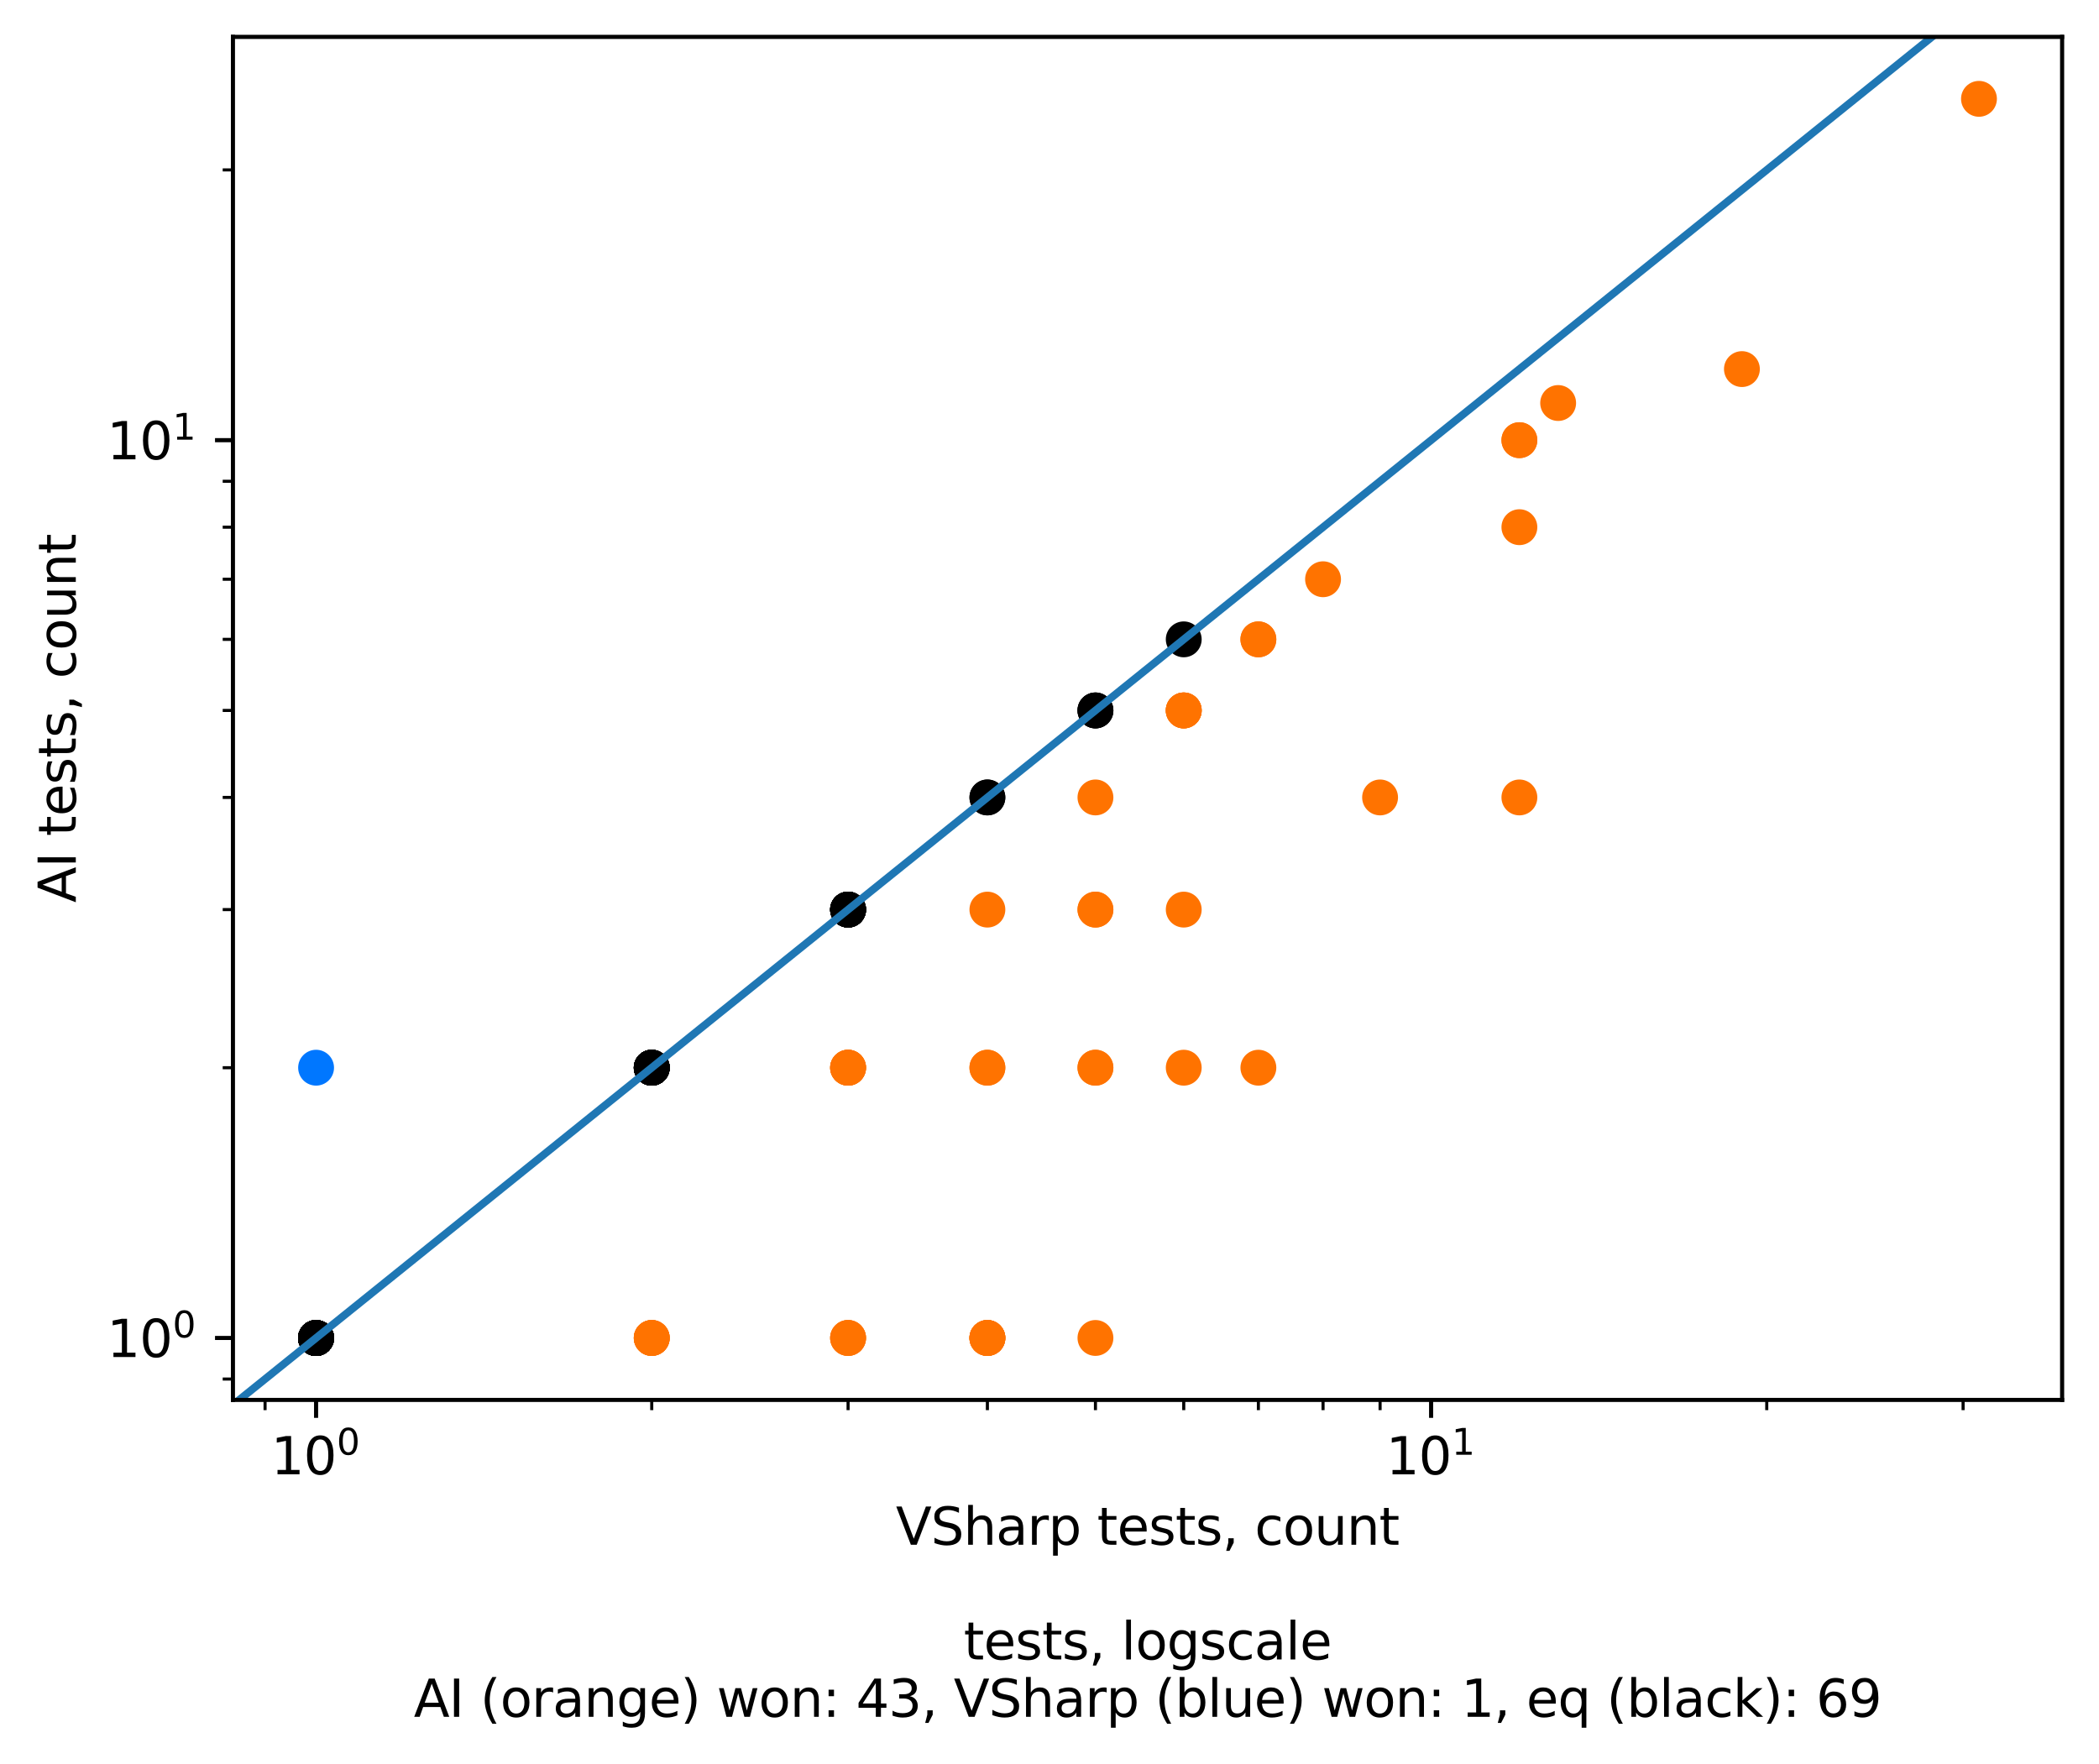 <?xml version="1.0" encoding="utf-8" standalone="no"?>
<!DOCTYPE svg PUBLIC "-//W3C//DTD SVG 1.1//EN"
  "http://www.w3.org/Graphics/SVG/1.1/DTD/svg11.dtd">
<svg xmlns:xlink="http://www.w3.org/1999/xlink" width="409.798pt" height="344.462pt" viewBox="0 0 409.798 344.462" xmlns="http://www.w3.org/2000/svg" version="1.1">
 <defs>
  <style type="text/css">*{stroke-linejoin: round; stroke-linecap: butt}</style>
 </defs>
 <g id="figure_1">
  <g id="patch_1">
   <path d="M 0 344.462 
L 409.798 344.462 
L 409.798 0 
L 0 0 
z
" style="fill: #ffffff"/>
  </g>
  <g id="axes_1">
   <g id="patch_2">
    <path d="M 45.478 273.312 
L 402.598 273.312 
L 402.598 7.2 
L 45.478 7.2 
z
" style="fill: #ffffff"/>
   </g>
   <g id="PathCollection_1">
    <defs>
     <path id="mab16827d0e" d="M 0 3 
C 0.796 3 1.559 2.684 2.121 2.121 
C 2.684 1.559 3 0.796 3 0 
C 3 -0.796 2.684 -1.559 2.121 -2.121 
C 1.559 -2.684 0.796 -3 0 -3 
C -0.796 -3 -1.559 -2.684 -2.121 -2.121 
C -2.684 -1.559 -3 -0.796 -3 0 
C -3 0.796 -2.684 1.559 -2.121 2.121 
C -1.559 2.684 -0.796 3 0 3 
z
" style="stroke: #ff7300"/>
    </defs>
    <g clip-path="url(#p103628d305)">
     <use xlink:href="#mab16827d0e" x="245.68" y="124.824" style="fill: #ff7300; stroke: #ff7300"/>
     <use xlink:href="#mab16827d0e" x="386.365" y="19.296" style="fill: #ff7300; stroke: #ff7300"/>
     <use xlink:href="#mab16827d0e" x="296.638" y="102.925" style="fill: #ff7300; stroke: #ff7300"/>
     <use xlink:href="#mab16827d0e" x="296.638" y="85.938" style="fill: #ff7300; stroke: #ff7300"/>
     <use xlink:href="#mab16827d0e" x="213.87" y="177.587" style="fill: #ff7300; stroke: #ff7300"/>
     <use xlink:href="#mab16827d0e" x="127.242" y="261.216" style="fill: #ff7300; stroke: #ff7300"/>
     <use xlink:href="#mab16827d0e" x="192.773" y="208.452" style="fill: #ff7300; stroke: #ff7300"/>
     <use xlink:href="#mab16827d0e" x="231.107" y="208.452" style="fill: #ff7300; stroke: #ff7300"/>
     <use xlink:href="#mab16827d0e" x="165.575" y="261.216" style="fill: #ff7300; stroke: #ff7300"/>
     <use xlink:href="#mab16827d0e" x="192.773" y="261.216" style="fill: #ff7300; stroke: #ff7300"/>
     <use xlink:href="#mab16827d0e" x="213.87" y="155.688" style="fill: #ff7300; stroke: #ff7300"/>
     <use xlink:href="#mab16827d0e" x="213.87" y="177.587" style="fill: #ff7300; stroke: #ff7300"/>
     <use xlink:href="#mab16827d0e" x="192.773" y="261.216" style="fill: #ff7300; stroke: #ff7300"/>
     <use xlink:href="#mab16827d0e" x="245.68" y="208.452" style="fill: #ff7300; stroke: #ff7300"/>
     <use xlink:href="#mab16827d0e" x="165.575" y="261.216" style="fill: #ff7300; stroke: #ff7300"/>
     <use xlink:href="#mab16827d0e" x="127.242" y="261.216" style="fill: #ff7300; stroke: #ff7300"/>
     <use xlink:href="#mab16827d0e" x="231.107" y="138.702" style="fill: #ff7300; stroke: #ff7300"/>
     <use xlink:href="#mab16827d0e" x="127.242" y="261.216" style="fill: #ff7300; stroke: #ff7300"/>
     <use xlink:href="#mab16827d0e" x="165.575" y="208.452" style="fill: #ff7300; stroke: #ff7300"/>
     <use xlink:href="#mab16827d0e" x="245.68" y="124.824" style="fill: #ff7300; stroke: #ff7300"/>
     <use xlink:href="#mab16827d0e" x="165.575" y="208.452" style="fill: #ff7300; stroke: #ff7300"/>
     <use xlink:href="#mab16827d0e" x="213.87" y="261.216" style="fill: #ff7300; stroke: #ff7300"/>
     <use xlink:href="#mab16827d0e" x="192.773" y="261.216" style="fill: #ff7300; stroke: #ff7300"/>
     <use xlink:href="#mab16827d0e" x="231.107" y="177.587" style="fill: #ff7300; stroke: #ff7300"/>
     <use xlink:href="#mab16827d0e" x="213.87" y="208.452" style="fill: #ff7300; stroke: #ff7300"/>
     <use xlink:href="#mab16827d0e" x="192.773" y="261.216" style="fill: #ff7300; stroke: #ff7300"/>
     <use xlink:href="#mab16827d0e" x="165.575" y="208.452" style="fill: #ff7300; stroke: #ff7300"/>
     <use xlink:href="#mab16827d0e" x="192.773" y="261.216" style="fill: #ff7300; stroke: #ff7300"/>
     <use xlink:href="#mab16827d0e" x="165.575" y="261.216" style="fill: #ff7300; stroke: #ff7300"/>
     <use xlink:href="#mab16827d0e" x="192.773" y="177.587" style="fill: #ff7300; stroke: #ff7300"/>
     <use xlink:href="#mab16827d0e" x="192.773" y="208.452" style="fill: #ff7300; stroke: #ff7300"/>
     <use xlink:href="#mab16827d0e" x="296.638" y="155.688" style="fill: #ff7300; stroke: #ff7300"/>
     <use xlink:href="#mab16827d0e" x="231.107" y="138.702" style="fill: #ff7300; stroke: #ff7300"/>
     <use xlink:href="#mab16827d0e" x="269.44" y="155.688" style="fill: #ff7300; stroke: #ff7300"/>
     <use xlink:href="#mab16827d0e" x="165.575" y="208.452" style="fill: #ff7300; stroke: #ff7300"/>
     <use xlink:href="#mab16827d0e" x="258.305" y="113.089" style="fill: #ff7300; stroke: #ff7300"/>
     <use xlink:href="#mab16827d0e" x="231.107" y="138.702" style="fill: #ff7300; stroke: #ff7300"/>
     <use xlink:href="#mab16827d0e" x="304.205" y="78.683" style="fill: #ff7300; stroke: #ff7300"/>
     <use xlink:href="#mab16827d0e" x="296.638" y="85.938" style="fill: #ff7300; stroke: #ff7300"/>
     <use xlink:href="#mab16827d0e" x="340.083" y="72.06" style="fill: #ff7300; stroke: #ff7300"/>
     <use xlink:href="#mab16827d0e" x="213.87" y="208.452" style="fill: #ff7300; stroke: #ff7300"/>
     <use xlink:href="#mab16827d0e" x="231.107" y="138.702" style="fill: #ff7300; stroke: #ff7300"/>
     <use xlink:href="#mab16827d0e" x="127.242" y="261.216" style="fill: #ff7300; stroke: #ff7300"/>
    </g>
   </g>
   <g id="PathCollection_2">
    <defs>
     <path id="m8c3fb8ab46" d="M 0 3 
C 0.796 3 1.559 2.684 2.121 2.121 
C 2.684 1.559 3 0.796 3 0 
C 3 -0.796 2.684 -1.559 2.121 -2.121 
C 1.559 -2.684 0.796 -3 0 -3 
C -0.796 -3 -1.559 -2.684 -2.121 -2.121 
C -2.684 -1.559 -3 -0.796 -3 0 
C -3 0.796 -2.684 1.559 -2.121 2.121 
C -1.559 2.684 -0.796 3 0 3 
z
" style="stroke: #0077ff"/>
    </defs>
    <g clip-path="url(#p103628d305)">
     <use xlink:href="#m8c3fb8ab46" x="61.711" y="208.452" style="fill: #0077ff; stroke: #0077ff"/>
    </g>
   </g>
   <g id="PathCollection_3">
    <defs>
     <path id="m8a3fdffc4d" d="M 0 3 
C 0.796 3 1.559 2.684 2.121 2.121 
C 2.684 1.559 3 0.796 3 0 
C 3 -0.796 2.684 -1.559 2.121 -2.121 
C 1.559 -2.684 0.796 -3 0 -3 
C -0.796 -3 -1.559 -2.684 -2.121 -2.121 
C -2.684 -1.559 -3 -0.796 -3 0 
C -3 0.796 -2.684 1.559 -2.121 2.121 
C -1.559 2.684 -0.796 3 0 3 
z
" style="stroke: #000000"/>
    </defs>
    <g clip-path="url(#p103628d305)">
     <use xlink:href="#m8a3fdffc4d" x="61.711" y="261.216" style="stroke: #000000"/>
     <use xlink:href="#m8a3fdffc4d" x="61.711" y="261.216" style="stroke: #000000"/>
     <use xlink:href="#m8a3fdffc4d" x="61.711" y="261.216" style="stroke: #000000"/>
     <use xlink:href="#m8a3fdffc4d" x="61.711" y="261.216" style="stroke: #000000"/>
     <use xlink:href="#m8a3fdffc4d" x="61.711" y="261.216" style="stroke: #000000"/>
     <use xlink:href="#m8a3fdffc4d" x="61.711" y="261.216" style="stroke: #000000"/>
     <use xlink:href="#m8a3fdffc4d" x="61.711" y="261.216" style="stroke: #000000"/>
     <use xlink:href="#m8a3fdffc4d" x="61.711" y="261.216" style="stroke: #000000"/>
     <use xlink:href="#m8a3fdffc4d" x="61.711" y="261.216" style="stroke: #000000"/>
     <use xlink:href="#m8a3fdffc4d" x="61.711" y="261.216" style="stroke: #000000"/>
     <use xlink:href="#m8a3fdffc4d" x="61.711" y="261.216" style="stroke: #000000"/>
     <use xlink:href="#m8a3fdffc4d" x="61.711" y="261.216" style="stroke: #000000"/>
     <use xlink:href="#m8a3fdffc4d" x="61.711" y="261.216" style="stroke: #000000"/>
     <use xlink:href="#m8a3fdffc4d" x="61.711" y="261.216" style="stroke: #000000"/>
     <use xlink:href="#m8a3fdffc4d" x="61.711" y="261.216" style="stroke: #000000"/>
     <use xlink:href="#m8a3fdffc4d" x="127.242" y="208.452" style="stroke: #000000"/>
     <use xlink:href="#m8a3fdffc4d" x="165.575" y="177.587" style="stroke: #000000"/>
     <use xlink:href="#m8a3fdffc4d" x="165.575" y="177.587" style="stroke: #000000"/>
     <use xlink:href="#m8a3fdffc4d" x="213.87" y="138.702" style="stroke: #000000"/>
     <use xlink:href="#m8a3fdffc4d" x="61.711" y="261.216" style="stroke: #000000"/>
     <use xlink:href="#m8a3fdffc4d" x="61.711" y="261.216" style="stroke: #000000"/>
     <use xlink:href="#m8a3fdffc4d" x="61.711" y="261.216" style="stroke: #000000"/>
     <use xlink:href="#m8a3fdffc4d" x="61.711" y="261.216" style="stroke: #000000"/>
     <use xlink:href="#m8a3fdffc4d" x="61.711" y="261.216" style="stroke: #000000"/>
     <use xlink:href="#m8a3fdffc4d" x="61.711" y="261.216" style="stroke: #000000"/>
     <use xlink:href="#m8a3fdffc4d" x="127.242" y="208.452" style="stroke: #000000"/>
     <use xlink:href="#m8a3fdffc4d" x="127.242" y="208.452" style="stroke: #000000"/>
     <use xlink:href="#m8a3fdffc4d" x="127.242" y="208.452" style="stroke: #000000"/>
     <use xlink:href="#m8a3fdffc4d" x="61.711" y="261.216" style="stroke: #000000"/>
     <use xlink:href="#m8a3fdffc4d" x="61.711" y="261.216" style="stroke: #000000"/>
     <use xlink:href="#m8a3fdffc4d" x="165.575" y="177.587" style="stroke: #000000"/>
     <use xlink:href="#m8a3fdffc4d" x="192.773" y="155.688" style="stroke: #000000"/>
     <use xlink:href="#m8a3fdffc4d" x="213.87" y="138.702" style="stroke: #000000"/>
     <use xlink:href="#m8a3fdffc4d" x="61.711" y="261.216" style="stroke: #000000"/>
     <use xlink:href="#m8a3fdffc4d" x="127.242" y="208.452" style="stroke: #000000"/>
     <use xlink:href="#m8a3fdffc4d" x="231.107" y="124.824" style="stroke: #000000"/>
     <use xlink:href="#m8a3fdffc4d" x="165.575" y="177.587" style="stroke: #000000"/>
     <use xlink:href="#m8a3fdffc4d" x="127.242" y="208.452" style="stroke: #000000"/>
     <use xlink:href="#m8a3fdffc4d" x="61.711" y="261.216" style="stroke: #000000"/>
     <use xlink:href="#m8a3fdffc4d" x="165.575" y="177.587" style="stroke: #000000"/>
     <use xlink:href="#m8a3fdffc4d" x="61.711" y="261.216" style="stroke: #000000"/>
     <use xlink:href="#m8a3fdffc4d" x="61.711" y="261.216" style="stroke: #000000"/>
     <use xlink:href="#m8a3fdffc4d" x="213.87" y="138.702" style="stroke: #000000"/>
     <use xlink:href="#m8a3fdffc4d" x="165.575" y="177.587" style="stroke: #000000"/>
     <use xlink:href="#m8a3fdffc4d" x="61.711" y="261.216" style="stroke: #000000"/>
     <use xlink:href="#m8a3fdffc4d" x="61.711" y="261.216" style="stroke: #000000"/>
     <use xlink:href="#m8a3fdffc4d" x="61.711" y="261.216" style="stroke: #000000"/>
     <use xlink:href="#m8a3fdffc4d" x="61.711" y="261.216" style="stroke: #000000"/>
     <use xlink:href="#m8a3fdffc4d" x="61.711" y="261.216" style="stroke: #000000"/>
     <use xlink:href="#m8a3fdffc4d" x="61.711" y="261.216" style="stroke: #000000"/>
     <use xlink:href="#m8a3fdffc4d" x="61.711" y="261.216" style="stroke: #000000"/>
     <use xlink:href="#m8a3fdffc4d" x="61.711" y="261.216" style="stroke: #000000"/>
     <use xlink:href="#m8a3fdffc4d" x="127.242" y="208.452" style="stroke: #000000"/>
     <use xlink:href="#m8a3fdffc4d" x="192.773" y="155.688" style="stroke: #000000"/>
     <use xlink:href="#m8a3fdffc4d" x="61.711" y="261.216" style="stroke: #000000"/>
     <use xlink:href="#m8a3fdffc4d" x="61.711" y="261.216" style="stroke: #000000"/>
     <use xlink:href="#m8a3fdffc4d" x="61.711" y="261.216" style="stroke: #000000"/>
     <use xlink:href="#m8a3fdffc4d" x="61.711" y="261.216" style="stroke: #000000"/>
     <use xlink:href="#m8a3fdffc4d" x="127.242" y="208.452" style="stroke: #000000"/>
     <use xlink:href="#m8a3fdffc4d" x="127.242" y="208.452" style="stroke: #000000"/>
     <use xlink:href="#m8a3fdffc4d" x="61.711" y="261.216" style="stroke: #000000"/>
     <use xlink:href="#m8a3fdffc4d" x="61.711" y="261.216" style="stroke: #000000"/>
     <use xlink:href="#m8a3fdffc4d" x="61.711" y="261.216" style="stroke: #000000"/>
     <use xlink:href="#m8a3fdffc4d" x="61.711" y="261.216" style="stroke: #000000"/>
     <use xlink:href="#m8a3fdffc4d" x="61.711" y="261.216" style="stroke: #000000"/>
     <use xlink:href="#m8a3fdffc4d" x="165.575" y="177.587" style="stroke: #000000"/>
     <use xlink:href="#m8a3fdffc4d" x="127.242" y="208.452" style="stroke: #000000"/>
     <use xlink:href="#m8a3fdffc4d" x="61.711" y="261.216" style="stroke: #000000"/>
     <use xlink:href="#m8a3fdffc4d" x="165.575" y="177.587" style="stroke: #000000"/>
    </g>
   </g>
   <g id="matplotlib.axis_1">
    <g id="xtick_1">
     <g id="line2d_1">
      <defs>
       <path id="md129859c1f" d="M 0 0 
L 0 3.5 
" style="stroke: #000000; stroke-width: 0.8"/>
      </defs>
      <g>
       <use xlink:href="#md129859c1f" x="61.711" y="273.312" style="stroke: #000000; stroke-width: 0.8"/>
      </g>
     </g>
     <g id="text_1">
      <!-- $\mathdefault{10^{0}}$ -->
      <g transform="translate(52.911 287.91) scale(0.1 -0.1)">
       <defs>
        <path id="DejaVuSans-31" d="M 794 531 
L 1825 531 
L 1825 4091 
L 703 3866 
L 703 4441 
L 1819 4666 
L 2450 4666 
L 2450 531 
L 3481 531 
L 3481 0 
L 794 0 
L 794 531 
z
" transform="scale(0.016)"/>
        <path id="DejaVuSans-30" d="M 2034 4250 
Q 1547 4250 1301 3770 
Q 1056 3291 1056 2328 
Q 1056 1369 1301 889 
Q 1547 409 2034 409 
Q 2525 409 2770 889 
Q 3016 1369 3016 2328 
Q 3016 3291 2770 3770 
Q 2525 4250 2034 4250 
z
M 2034 4750 
Q 2819 4750 3233 4129 
Q 3647 3509 3647 2328 
Q 3647 1150 3233 529 
Q 2819 -91 2034 -91 
Q 1250 -91 836 529 
Q 422 1150 422 2328 
Q 422 3509 836 4129 
Q 1250 4750 2034 4750 
z
" transform="scale(0.016)"/>
       </defs>
       <use xlink:href="#DejaVuSans-31" transform="translate(0 0.766)"/>
       <use xlink:href="#DejaVuSans-30" transform="translate(63.623 0.766)"/>
       <use xlink:href="#DejaVuSans-30" transform="translate(128.203 39.047) scale(0.7)"/>
      </g>
     </g>
    </g>
    <g id="xtick_2">
     <g id="line2d_2">
      <g>
       <use xlink:href="#md129859c1f" x="279.401" y="273.312" style="stroke: #000000; stroke-width: 0.8"/>
      </g>
     </g>
     <g id="text_2">
      <!-- $\mathdefault{10^{1}}$ -->
      <g transform="translate(270.601 287.91) scale(0.1 -0.1)">
       <use xlink:href="#DejaVuSans-31" transform="translate(0 0.684)"/>
       <use xlink:href="#DejaVuSans-30" transform="translate(63.623 0.684)"/>
       <use xlink:href="#DejaVuSans-31" transform="translate(128.203 38.966) scale(0.7)"/>
      </g>
     </g>
    </g>
    <g id="xtick_3">
     <g id="line2d_3">
      <defs>
       <path id="mafd08ff6df" d="M 0 0 
L 0 2 
" style="stroke: #000000; stroke-width: 0.6"/>
      </defs>
      <g>
       <use xlink:href="#mafd08ff6df" x="51.75" y="273.312" style="stroke: #000000; stroke-width: 0.6"/>
      </g>
     </g>
    </g>
    <g id="xtick_4">
     <g id="line2d_4">
      <g>
       <use xlink:href="#mafd08ff6df" x="127.242" y="273.312" style="stroke: #000000; stroke-width: 0.6"/>
      </g>
     </g>
    </g>
    <g id="xtick_5">
     <g id="line2d_5">
      <g>
       <use xlink:href="#mafd08ff6df" x="165.575" y="273.312" style="stroke: #000000; stroke-width: 0.6"/>
      </g>
     </g>
    </g>
    <g id="xtick_6">
     <g id="line2d_6">
      <g>
       <use xlink:href="#mafd08ff6df" x="192.773" y="273.312" style="stroke: #000000; stroke-width: 0.6"/>
      </g>
     </g>
    </g>
    <g id="xtick_7">
     <g id="line2d_7">
      <g>
       <use xlink:href="#mafd08ff6df" x="213.87" y="273.312" style="stroke: #000000; stroke-width: 0.6"/>
      </g>
     </g>
    </g>
    <g id="xtick_8">
     <g id="line2d_8">
      <g>
       <use xlink:href="#mafd08ff6df" x="231.107" y="273.312" style="stroke: #000000; stroke-width: 0.6"/>
      </g>
     </g>
    </g>
    <g id="xtick_9">
     <g id="line2d_9">
      <g>
       <use xlink:href="#mafd08ff6df" x="245.68" y="273.312" style="stroke: #000000; stroke-width: 0.6"/>
      </g>
     </g>
    </g>
    <g id="xtick_10">
     <g id="line2d_10">
      <g>
       <use xlink:href="#mafd08ff6df" x="258.305" y="273.312" style="stroke: #000000; stroke-width: 0.6"/>
      </g>
     </g>
    </g>
    <g id="xtick_11">
     <g id="line2d_11">
      <g>
       <use xlink:href="#mafd08ff6df" x="269.44" y="273.312" style="stroke: #000000; stroke-width: 0.6"/>
      </g>
     </g>
    </g>
    <g id="xtick_12">
     <g id="line2d_12">
      <g>
       <use xlink:href="#mafd08ff6df" x="344.932" y="273.312" style="stroke: #000000; stroke-width: 0.6"/>
      </g>
     </g>
    </g>
    <g id="xtick_13">
     <g id="line2d_13">
      <g>
       <use xlink:href="#mafd08ff6df" x="383.265" y="273.312" style="stroke: #000000; stroke-width: 0.6"/>
      </g>
     </g>
    </g>
    <g id="text_3">
     <!-- VSharp tests, count -->
     <g transform="translate(174.901 301.589) scale(0.1 -0.1)">
      <defs>
       <path id="DejaVuSans-56" d="M 1831 0 
L 50 4666 
L 709 4666 
L 2188 738 
L 3669 4666 
L 4325 4666 
L 2547 0 
L 1831 0 
z
" transform="scale(0.016)"/>
       <path id="DejaVuSans-53" d="M 3425 4513 
L 3425 3897 
Q 3066 4069 2747 4153 
Q 2428 4238 2131 4238 
Q 1616 4238 1336 4038 
Q 1056 3838 1056 3469 
Q 1056 3159 1242 3001 
Q 1428 2844 1947 2747 
L 2328 2669 
Q 3034 2534 3370 2195 
Q 3706 1856 3706 1288 
Q 3706 609 3251 259 
Q 2797 -91 1919 -91 
Q 1588 -91 1214 -16 
Q 841 59 441 206 
L 441 856 
Q 825 641 1194 531 
Q 1563 422 1919 422 
Q 2459 422 2753 634 
Q 3047 847 3047 1241 
Q 3047 1584 2836 1778 
Q 2625 1972 2144 2069 
L 1759 2144 
Q 1053 2284 737 2584 
Q 422 2884 422 3419 
Q 422 4038 858 4394 
Q 1294 4750 2059 4750 
Q 2388 4750 2728 4690 
Q 3069 4631 3425 4513 
z
" transform="scale(0.016)"/>
       <path id="DejaVuSans-68" d="M 3513 2113 
L 3513 0 
L 2938 0 
L 2938 2094 
Q 2938 2591 2744 2837 
Q 2550 3084 2163 3084 
Q 1697 3084 1428 2787 
Q 1159 2491 1159 1978 
L 1159 0 
L 581 0 
L 581 4863 
L 1159 4863 
L 1159 2956 
Q 1366 3272 1645 3428 
Q 1925 3584 2291 3584 
Q 2894 3584 3203 3211 
Q 3513 2838 3513 2113 
z
" transform="scale(0.016)"/>
       <path id="DejaVuSans-61" d="M 2194 1759 
Q 1497 1759 1228 1600 
Q 959 1441 959 1056 
Q 959 750 1161 570 
Q 1363 391 1709 391 
Q 2188 391 2477 730 
Q 2766 1069 2766 1631 
L 2766 1759 
L 2194 1759 
z
M 3341 1997 
L 3341 0 
L 2766 0 
L 2766 531 
Q 2569 213 2275 61 
Q 1981 -91 1556 -91 
Q 1019 -91 701 211 
Q 384 513 384 1019 
Q 384 1609 779 1909 
Q 1175 2209 1959 2209 
L 2766 2209 
L 2766 2266 
Q 2766 2663 2505 2880 
Q 2244 3097 1772 3097 
Q 1472 3097 1187 3025 
Q 903 2953 641 2809 
L 641 3341 
Q 956 3463 1253 3523 
Q 1550 3584 1831 3584 
Q 2591 3584 2966 3190 
Q 3341 2797 3341 1997 
z
" transform="scale(0.016)"/>
       <path id="DejaVuSans-72" d="M 2631 2963 
Q 2534 3019 2420 3045 
Q 2306 3072 2169 3072 
Q 1681 3072 1420 2755 
Q 1159 2438 1159 1844 
L 1159 0 
L 581 0 
L 581 3500 
L 1159 3500 
L 1159 2956 
Q 1341 3275 1631 3429 
Q 1922 3584 2338 3584 
Q 2397 3584 2469 3576 
Q 2541 3569 2628 3553 
L 2631 2963 
z
" transform="scale(0.016)"/>
       <path id="DejaVuSans-70" d="M 1159 525 
L 1159 -1331 
L 581 -1331 
L 581 3500 
L 1159 3500 
L 1159 2969 
Q 1341 3281 1617 3432 
Q 1894 3584 2278 3584 
Q 2916 3584 3314 3078 
Q 3713 2572 3713 1747 
Q 3713 922 3314 415 
Q 2916 -91 2278 -91 
Q 1894 -91 1617 61 
Q 1341 213 1159 525 
z
M 3116 1747 
Q 3116 2381 2855 2742 
Q 2594 3103 2138 3103 
Q 1681 3103 1420 2742 
Q 1159 2381 1159 1747 
Q 1159 1113 1420 752 
Q 1681 391 2138 391 
Q 2594 391 2855 752 
Q 3116 1113 3116 1747 
z
" transform="scale(0.016)"/>
       <path id="DejaVuSans-20" transform="scale(0.016)"/>
       <path id="DejaVuSans-74" d="M 1172 4494 
L 1172 3500 
L 2356 3500 
L 2356 3053 
L 1172 3053 
L 1172 1153 
Q 1172 725 1289 603 
Q 1406 481 1766 481 
L 2356 481 
L 2356 0 
L 1766 0 
Q 1100 0 847 248 
Q 594 497 594 1153 
L 594 3053 
L 172 3053 
L 172 3500 
L 594 3500 
L 594 4494 
L 1172 4494 
z
" transform="scale(0.016)"/>
       <path id="DejaVuSans-65" d="M 3597 1894 
L 3597 1613 
L 953 1613 
Q 991 1019 1311 708 
Q 1631 397 2203 397 
Q 2534 397 2845 478 
Q 3156 559 3463 722 
L 3463 178 
Q 3153 47 2828 -22 
Q 2503 -91 2169 -91 
Q 1331 -91 842 396 
Q 353 884 353 1716 
Q 353 2575 817 3079 
Q 1281 3584 2069 3584 
Q 2775 3584 3186 3129 
Q 3597 2675 3597 1894 
z
M 3022 2063 
Q 3016 2534 2758 2815 
Q 2500 3097 2075 3097 
Q 1594 3097 1305 2825 
Q 1016 2553 972 2059 
L 3022 2063 
z
" transform="scale(0.016)"/>
       <path id="DejaVuSans-73" d="M 2834 3397 
L 2834 2853 
Q 2591 2978 2328 3040 
Q 2066 3103 1784 3103 
Q 1356 3103 1142 2972 
Q 928 2841 928 2578 
Q 928 2378 1081 2264 
Q 1234 2150 1697 2047 
L 1894 2003 
Q 2506 1872 2764 1633 
Q 3022 1394 3022 966 
Q 3022 478 2636 193 
Q 2250 -91 1575 -91 
Q 1294 -91 989 -36 
Q 684 19 347 128 
L 347 722 
Q 666 556 975 473 
Q 1284 391 1588 391 
Q 1994 391 2212 530 
Q 2431 669 2431 922 
Q 2431 1156 2273 1281 
Q 2116 1406 1581 1522 
L 1381 1569 
Q 847 1681 609 1914 
Q 372 2147 372 2553 
Q 372 3047 722 3315 
Q 1072 3584 1716 3584 
Q 2034 3584 2315 3537 
Q 2597 3491 2834 3397 
z
" transform="scale(0.016)"/>
       <path id="DejaVuSans-2c" d="M 750 794 
L 1409 794 
L 1409 256 
L 897 -744 
L 494 -744 
L 750 256 
L 750 794 
z
" transform="scale(0.016)"/>
       <path id="DejaVuSans-63" d="M 3122 3366 
L 3122 2828 
Q 2878 2963 2633 3030 
Q 2388 3097 2138 3097 
Q 1578 3097 1268 2742 
Q 959 2388 959 1747 
Q 959 1106 1268 751 
Q 1578 397 2138 397 
Q 2388 397 2633 464 
Q 2878 531 3122 666 
L 3122 134 
Q 2881 22 2623 -34 
Q 2366 -91 2075 -91 
Q 1284 -91 818 406 
Q 353 903 353 1747 
Q 353 2603 823 3093 
Q 1294 3584 2113 3584 
Q 2378 3584 2631 3529 
Q 2884 3475 3122 3366 
z
" transform="scale(0.016)"/>
       <path id="DejaVuSans-6f" d="M 1959 3097 
Q 1497 3097 1228 2736 
Q 959 2375 959 1747 
Q 959 1119 1226 758 
Q 1494 397 1959 397 
Q 2419 397 2687 759 
Q 2956 1122 2956 1747 
Q 2956 2369 2687 2733 
Q 2419 3097 1959 3097 
z
M 1959 3584 
Q 2709 3584 3137 3096 
Q 3566 2609 3566 1747 
Q 3566 888 3137 398 
Q 2709 -91 1959 -91 
Q 1206 -91 779 398 
Q 353 888 353 1747 
Q 353 2609 779 3096 
Q 1206 3584 1959 3584 
z
" transform="scale(0.016)"/>
       <path id="DejaVuSans-75" d="M 544 1381 
L 544 3500 
L 1119 3500 
L 1119 1403 
Q 1119 906 1312 657 
Q 1506 409 1894 409 
Q 2359 409 2629 706 
Q 2900 1003 2900 1516 
L 2900 3500 
L 3475 3500 
L 3475 0 
L 2900 0 
L 2900 538 
Q 2691 219 2414 64 
Q 2138 -91 1772 -91 
Q 1169 -91 856 284 
Q 544 659 544 1381 
z
M 1991 3584 
L 1991 3584 
z
" transform="scale(0.016)"/>
       <path id="DejaVuSans-6e" d="M 3513 2113 
L 3513 0 
L 2938 0 
L 2938 2094 
Q 2938 2591 2744 2837 
Q 2550 3084 2163 3084 
Q 1697 3084 1428 2787 
Q 1159 2491 1159 1978 
L 1159 0 
L 581 0 
L 581 3500 
L 1159 3500 
L 1159 2956 
Q 1366 3272 1645 3428 
Q 1925 3584 2291 3584 
Q 2894 3584 3203 3211 
Q 3513 2838 3513 2113 
z
" transform="scale(0.016)"/>
      </defs>
      <use xlink:href="#DejaVuSans-56"/>
      <use xlink:href="#DejaVuSans-53" x="68.408"/>
      <use xlink:href="#DejaVuSans-68" x="131.885"/>
      <use xlink:href="#DejaVuSans-61" x="195.264"/>
      <use xlink:href="#DejaVuSans-72" x="256.543"/>
      <use xlink:href="#DejaVuSans-70" x="297.656"/>
      <use xlink:href="#DejaVuSans-20" x="361.133"/>
      <use xlink:href="#DejaVuSans-74" x="392.92"/>
      <use xlink:href="#DejaVuSans-65" x="432.129"/>
      <use xlink:href="#DejaVuSans-73" x="493.652"/>
      <use xlink:href="#DejaVuSans-74" x="545.752"/>
      <use xlink:href="#DejaVuSans-73" x="584.961"/>
      <use xlink:href="#DejaVuSans-2c" x="637.061"/>
      <use xlink:href="#DejaVuSans-20" x="668.848"/>
      <use xlink:href="#DejaVuSans-63" x="700.635"/>
      <use xlink:href="#DejaVuSans-6f" x="755.615"/>
      <use xlink:href="#DejaVuSans-75" x="816.797"/>
      <use xlink:href="#DejaVuSans-6e" x="880.176"/>
      <use xlink:href="#DejaVuSans-74" x="943.555"/>
     </g>
     <!--  -->
     <g transform="translate(224.038 312.786) scale(0.1 -0.1)"/>
     <!-- tests, logscale -->
     <g transform="translate(188.148 323.984) scale(0.1 -0.1)">
      <defs>
       <path id="DejaVuSans-6c" d="M 603 4863 
L 1178 4863 
L 1178 0 
L 603 0 
L 603 4863 
z
" transform="scale(0.016)"/>
       <path id="DejaVuSans-67" d="M 2906 1791 
Q 2906 2416 2648 2759 
Q 2391 3103 1925 3103 
Q 1463 3103 1205 2759 
Q 947 2416 947 1791 
Q 947 1169 1205 825 
Q 1463 481 1925 481 
Q 2391 481 2648 825 
Q 2906 1169 2906 1791 
z
M 3481 434 
Q 3481 -459 3084 -895 
Q 2688 -1331 1869 -1331 
Q 1566 -1331 1297 -1286 
Q 1028 -1241 775 -1147 
L 775 -588 
Q 1028 -725 1275 -790 
Q 1522 -856 1778 -856 
Q 2344 -856 2625 -561 
Q 2906 -266 2906 331 
L 2906 616 
Q 2728 306 2450 153 
Q 2172 0 1784 0 
Q 1141 0 747 490 
Q 353 981 353 1791 
Q 353 2603 747 3093 
Q 1141 3584 1784 3584 
Q 2172 3584 2450 3431 
Q 2728 3278 2906 2969 
L 2906 3500 
L 3481 3500 
L 3481 434 
z
" transform="scale(0.016)"/>
      </defs>
      <use xlink:href="#DejaVuSans-74"/>
      <use xlink:href="#DejaVuSans-65" x="39.209"/>
      <use xlink:href="#DejaVuSans-73" x="100.732"/>
      <use xlink:href="#DejaVuSans-74" x="152.832"/>
      <use xlink:href="#DejaVuSans-73" x="192.041"/>
      <use xlink:href="#DejaVuSans-2c" x="244.141"/>
      <use xlink:href="#DejaVuSans-20" x="275.928"/>
      <use xlink:href="#DejaVuSans-6c" x="307.715"/>
      <use xlink:href="#DejaVuSans-6f" x="335.498"/>
      <use xlink:href="#DejaVuSans-67" x="396.68"/>
      <use xlink:href="#DejaVuSans-73" x="460.156"/>
      <use xlink:href="#DejaVuSans-63" x="512.256"/>
      <use xlink:href="#DejaVuSans-61" x="567.236"/>
      <use xlink:href="#DejaVuSans-6c" x="628.516"/>
      <use xlink:href="#DejaVuSans-65" x="656.299"/>
     </g>
     <!-- AI (orange) won: 43, VSharp (blue) won: 1, eq (black): 69 -->
     <g transform="translate(80.789 335.182) scale(0.1 -0.1)">
      <defs>
       <path id="DejaVuSans-41" d="M 2188 4044 
L 1331 1722 
L 3047 1722 
L 2188 4044 
z
M 1831 4666 
L 2547 4666 
L 4325 0 
L 3669 0 
L 3244 1197 
L 1141 1197 
L 716 0 
L 50 0 
L 1831 4666 
z
" transform="scale(0.016)"/>
       <path id="DejaVuSans-49" d="M 628 4666 
L 1259 4666 
L 1259 0 
L 628 0 
L 628 4666 
z
" transform="scale(0.016)"/>
       <path id="DejaVuSans-28" d="M 1984 4856 
Q 1566 4138 1362 3434 
Q 1159 2731 1159 2009 
Q 1159 1288 1364 580 
Q 1569 -128 1984 -844 
L 1484 -844 
Q 1016 -109 783 600 
Q 550 1309 550 2009 
Q 550 2706 781 3412 
Q 1013 4119 1484 4856 
L 1984 4856 
z
" transform="scale(0.016)"/>
       <path id="DejaVuSans-29" d="M 513 4856 
L 1013 4856 
Q 1481 4119 1714 3412 
Q 1947 2706 1947 2009 
Q 1947 1309 1714 600 
Q 1481 -109 1013 -844 
L 513 -844 
Q 928 -128 1133 580 
Q 1338 1288 1338 2009 
Q 1338 2731 1133 3434 
Q 928 4138 513 4856 
z
" transform="scale(0.016)"/>
       <path id="DejaVuSans-77" d="M 269 3500 
L 844 3500 
L 1563 769 
L 2278 3500 
L 2956 3500 
L 3675 769 
L 4391 3500 
L 4966 3500 
L 4050 0 
L 3372 0 
L 2619 2869 
L 1863 0 
L 1184 0 
L 269 3500 
z
" transform="scale(0.016)"/>
       <path id="DejaVuSans-3a" d="M 750 794 
L 1409 794 
L 1409 0 
L 750 0 
L 750 794 
z
M 750 3309 
L 1409 3309 
L 1409 2516 
L 750 2516 
L 750 3309 
z
" transform="scale(0.016)"/>
       <path id="DejaVuSans-34" d="M 2419 4116 
L 825 1625 
L 2419 1625 
L 2419 4116 
z
M 2253 4666 
L 3047 4666 
L 3047 1625 
L 3713 1625 
L 3713 1100 
L 3047 1100 
L 3047 0 
L 2419 0 
L 2419 1100 
L 313 1100 
L 313 1709 
L 2253 4666 
z
" transform="scale(0.016)"/>
       <path id="DejaVuSans-33" d="M 2597 2516 
Q 3050 2419 3304 2112 
Q 3559 1806 3559 1356 
Q 3559 666 3084 287 
Q 2609 -91 1734 -91 
Q 1441 -91 1130 -33 
Q 819 25 488 141 
L 488 750 
Q 750 597 1062 519 
Q 1375 441 1716 441 
Q 2309 441 2620 675 
Q 2931 909 2931 1356 
Q 2931 1769 2642 2001 
Q 2353 2234 1838 2234 
L 1294 2234 
L 1294 2753 
L 1863 2753 
Q 2328 2753 2575 2939 
Q 2822 3125 2822 3475 
Q 2822 3834 2567 4026 
Q 2313 4219 1838 4219 
Q 1578 4219 1281 4162 
Q 984 4106 628 3988 
L 628 4550 
Q 988 4650 1302 4700 
Q 1616 4750 1894 4750 
Q 2613 4750 3031 4423 
Q 3450 4097 3450 3541 
Q 3450 3153 3228 2886 
Q 3006 2619 2597 2516 
z
" transform="scale(0.016)"/>
       <path id="DejaVuSans-62" d="M 3116 1747 
Q 3116 2381 2855 2742 
Q 2594 3103 2138 3103 
Q 1681 3103 1420 2742 
Q 1159 2381 1159 1747 
Q 1159 1113 1420 752 
Q 1681 391 2138 391 
Q 2594 391 2855 752 
Q 3116 1113 3116 1747 
z
M 1159 2969 
Q 1341 3281 1617 3432 
Q 1894 3584 2278 3584 
Q 2916 3584 3314 3078 
Q 3713 2572 3713 1747 
Q 3713 922 3314 415 
Q 2916 -91 2278 -91 
Q 1894 -91 1617 61 
Q 1341 213 1159 525 
L 1159 0 
L 581 0 
L 581 4863 
L 1159 4863 
L 1159 2969 
z
" transform="scale(0.016)"/>
       <path id="DejaVuSans-71" d="M 947 1747 
Q 947 1113 1208 752 
Q 1469 391 1925 391 
Q 2381 391 2643 752 
Q 2906 1113 2906 1747 
Q 2906 2381 2643 2742 
Q 2381 3103 1925 3103 
Q 1469 3103 1208 2742 
Q 947 2381 947 1747 
z
M 2906 525 
Q 2725 213 2448 61 
Q 2172 -91 1784 -91 
Q 1150 -91 751 415 
Q 353 922 353 1747 
Q 353 2572 751 3078 
Q 1150 3584 1784 3584 
Q 2172 3584 2448 3432 
Q 2725 3281 2906 2969 
L 2906 3500 
L 3481 3500 
L 3481 -1331 
L 2906 -1331 
L 2906 525 
z
" transform="scale(0.016)"/>
       <path id="DejaVuSans-6b" d="M 581 4863 
L 1159 4863 
L 1159 1991 
L 2875 3500 
L 3609 3500 
L 1753 1863 
L 3688 0 
L 2938 0 
L 1159 1709 
L 1159 0 
L 581 0 
L 581 4863 
z
" transform="scale(0.016)"/>
       <path id="DejaVuSans-36" d="M 2113 2584 
Q 1688 2584 1439 2293 
Q 1191 2003 1191 1497 
Q 1191 994 1439 701 
Q 1688 409 2113 409 
Q 2538 409 2786 701 
Q 3034 994 3034 1497 
Q 3034 2003 2786 2293 
Q 2538 2584 2113 2584 
z
M 3366 4563 
L 3366 3988 
Q 3128 4100 2886 4159 
Q 2644 4219 2406 4219 
Q 1781 4219 1451 3797 
Q 1122 3375 1075 2522 
Q 1259 2794 1537 2939 
Q 1816 3084 2150 3084 
Q 2853 3084 3261 2657 
Q 3669 2231 3669 1497 
Q 3669 778 3244 343 
Q 2819 -91 2113 -91 
Q 1303 -91 875 529 
Q 447 1150 447 2328 
Q 447 3434 972 4092 
Q 1497 4750 2381 4750 
Q 2619 4750 2861 4703 
Q 3103 4656 3366 4563 
z
" transform="scale(0.016)"/>
       <path id="DejaVuSans-39" d="M 703 97 
L 703 672 
Q 941 559 1184 500 
Q 1428 441 1663 441 
Q 2288 441 2617 861 
Q 2947 1281 2994 2138 
Q 2813 1869 2534 1725 
Q 2256 1581 1919 1581 
Q 1219 1581 811 2004 
Q 403 2428 403 3163 
Q 403 3881 828 4315 
Q 1253 4750 1959 4750 
Q 2769 4750 3195 4129 
Q 3622 3509 3622 2328 
Q 3622 1225 3098 567 
Q 2575 -91 1691 -91 
Q 1453 -91 1209 -44 
Q 966 3 703 97 
z
M 1959 2075 
Q 2384 2075 2632 2365 
Q 2881 2656 2881 3163 
Q 2881 3666 2632 3958 
Q 2384 4250 1959 4250 
Q 1534 4250 1286 3958 
Q 1038 3666 1038 3163 
Q 1038 2656 1286 2365 
Q 1534 2075 1959 2075 
z
" transform="scale(0.016)"/>
      </defs>
      <use xlink:href="#DejaVuSans-41"/>
      <use xlink:href="#DejaVuSans-49" x="68.408"/>
      <use xlink:href="#DejaVuSans-20" x="97.9"/>
      <use xlink:href="#DejaVuSans-28" x="129.688"/>
      <use xlink:href="#DejaVuSans-6f" x="168.701"/>
      <use xlink:href="#DejaVuSans-72" x="229.883"/>
      <use xlink:href="#DejaVuSans-61" x="270.996"/>
      <use xlink:href="#DejaVuSans-6e" x="332.275"/>
      <use xlink:href="#DejaVuSans-67" x="395.654"/>
      <use xlink:href="#DejaVuSans-65" x="459.131"/>
      <use xlink:href="#DejaVuSans-29" x="520.654"/>
      <use xlink:href="#DejaVuSans-20" x="559.668"/>
      <use xlink:href="#DejaVuSans-77" x="591.455"/>
      <use xlink:href="#DejaVuSans-6f" x="673.242"/>
      <use xlink:href="#DejaVuSans-6e" x="734.424"/>
      <use xlink:href="#DejaVuSans-3a" x="797.803"/>
      <use xlink:href="#DejaVuSans-20" x="831.494"/>
      <use xlink:href="#DejaVuSans-34" x="863.281"/>
      <use xlink:href="#DejaVuSans-33" x="926.904"/>
      <use xlink:href="#DejaVuSans-2c" x="990.527"/>
      <use xlink:href="#DejaVuSans-20" x="1022.314"/>
      <use xlink:href="#DejaVuSans-56" x="1054.102"/>
      <use xlink:href="#DejaVuSans-53" x="1122.51"/>
      <use xlink:href="#DejaVuSans-68" x="1185.986"/>
      <use xlink:href="#DejaVuSans-61" x="1249.365"/>
      <use xlink:href="#DejaVuSans-72" x="1310.645"/>
      <use xlink:href="#DejaVuSans-70" x="1351.758"/>
      <use xlink:href="#DejaVuSans-20" x="1415.234"/>
      <use xlink:href="#DejaVuSans-28" x="1447.021"/>
      <use xlink:href="#DejaVuSans-62" x="1486.035"/>
      <use xlink:href="#DejaVuSans-6c" x="1549.512"/>
      <use xlink:href="#DejaVuSans-75" x="1577.295"/>
      <use xlink:href="#DejaVuSans-65" x="1640.674"/>
      <use xlink:href="#DejaVuSans-29" x="1702.197"/>
      <use xlink:href="#DejaVuSans-20" x="1741.211"/>
      <use xlink:href="#DejaVuSans-77" x="1772.998"/>
      <use xlink:href="#DejaVuSans-6f" x="1854.785"/>
      <use xlink:href="#DejaVuSans-6e" x="1915.967"/>
      <use xlink:href="#DejaVuSans-3a" x="1979.346"/>
      <use xlink:href="#DejaVuSans-20" x="2013.037"/>
      <use xlink:href="#DejaVuSans-31" x="2044.824"/>
      <use xlink:href="#DejaVuSans-2c" x="2108.447"/>
      <use xlink:href="#DejaVuSans-20" x="2140.234"/>
      <use xlink:href="#DejaVuSans-65" x="2172.021"/>
      <use xlink:href="#DejaVuSans-71" x="2233.545"/>
      <use xlink:href="#DejaVuSans-20" x="2297.021"/>
      <use xlink:href="#DejaVuSans-28" x="2328.809"/>
      <use xlink:href="#DejaVuSans-62" x="2367.822"/>
      <use xlink:href="#DejaVuSans-6c" x="2431.299"/>
      <use xlink:href="#DejaVuSans-61" x="2459.082"/>
      <use xlink:href="#DejaVuSans-63" x="2520.361"/>
      <use xlink:href="#DejaVuSans-6b" x="2575.342"/>
      <use xlink:href="#DejaVuSans-29" x="2633.252"/>
      <use xlink:href="#DejaVuSans-3a" x="2672.266"/>
      <use xlink:href="#DejaVuSans-20" x="2705.957"/>
      <use xlink:href="#DejaVuSans-36" x="2737.744"/>
      <use xlink:href="#DejaVuSans-39" x="2801.367"/>
     </g>
    </g>
   </g>
   <g id="matplotlib.axis_2">
    <g id="ytick_1">
     <g id="line2d_14">
      <defs>
       <path id="m4eb52c4941" d="M 0 0 
L -3.5 0 
" style="stroke: #000000; stroke-width: 0.8"/>
      </defs>
      <g>
       <use xlink:href="#m4eb52c4941" x="45.478" y="261.216" style="stroke: #000000; stroke-width: 0.8"/>
      </g>
     </g>
     <g id="text_4">
      <!-- $\mathdefault{10^{0}}$ -->
      <g transform="translate(20.878 265.015) scale(0.1 -0.1)">
       <use xlink:href="#DejaVuSans-31" transform="translate(0 0.766)"/>
       <use xlink:href="#DejaVuSans-30" transform="translate(63.623 0.766)"/>
       <use xlink:href="#DejaVuSans-30" transform="translate(128.203 39.047) scale(0.7)"/>
      </g>
     </g>
    </g>
    <g id="ytick_2">
     <g id="line2d_15">
      <g>
       <use xlink:href="#m4eb52c4941" x="45.478" y="85.938" style="stroke: #000000; stroke-width: 0.8"/>
      </g>
     </g>
     <g id="text_5">
      <!-- $\mathdefault{10^{1}}$ -->
      <g transform="translate(20.878 89.738) scale(0.1 -0.1)">
       <use xlink:href="#DejaVuSans-31" transform="translate(0 0.684)"/>
       <use xlink:href="#DejaVuSans-30" transform="translate(63.623 0.684)"/>
       <use xlink:href="#DejaVuSans-31" transform="translate(128.203 38.966) scale(0.7)"/>
      </g>
     </g>
    </g>
    <g id="ytick_3">
     <g id="line2d_16">
      <defs>
       <path id="m7a6d6073e1" d="M 0 0 
L -2 0 
" style="stroke: #000000; stroke-width: 0.6"/>
      </defs>
      <g>
       <use xlink:href="#m7a6d6073e1" x="45.478" y="269.236" style="stroke: #000000; stroke-width: 0.6"/>
      </g>
     </g>
    </g>
    <g id="ytick_4">
     <g id="line2d_17">
      <g>
       <use xlink:href="#m7a6d6073e1" x="45.478" y="208.452" style="stroke: #000000; stroke-width: 0.6"/>
      </g>
     </g>
    </g>
    <g id="ytick_5">
     <g id="line2d_18">
      <g>
       <use xlink:href="#m7a6d6073e1" x="45.478" y="177.587" style="stroke: #000000; stroke-width: 0.6"/>
      </g>
     </g>
    </g>
    <g id="ytick_6">
     <g id="line2d_19">
      <g>
       <use xlink:href="#m7a6d6073e1" x="45.478" y="155.688" style="stroke: #000000; stroke-width: 0.6"/>
      </g>
     </g>
    </g>
    <g id="ytick_7">
     <g id="line2d_20">
      <g>
       <use xlink:href="#m7a6d6073e1" x="45.478" y="138.702" style="stroke: #000000; stroke-width: 0.6"/>
      </g>
     </g>
    </g>
    <g id="ytick_8">
     <g id="line2d_21">
      <g>
       <use xlink:href="#m7a6d6073e1" x="45.478" y="124.824" style="stroke: #000000; stroke-width: 0.6"/>
      </g>
     </g>
    </g>
    <g id="ytick_9">
     <g id="line2d_22">
      <g>
       <use xlink:href="#m7a6d6073e1" x="45.478" y="113.089" style="stroke: #000000; stroke-width: 0.6"/>
      </g>
     </g>
    </g>
    <g id="ytick_10">
     <g id="line2d_23">
      <g>
       <use xlink:href="#m7a6d6073e1" x="45.478" y="102.925" style="stroke: #000000; stroke-width: 0.6"/>
      </g>
     </g>
    </g>
    <g id="ytick_11">
     <g id="line2d_24">
      <g>
       <use xlink:href="#m7a6d6073e1" x="45.478" y="93.959" style="stroke: #000000; stroke-width: 0.6"/>
      </g>
     </g>
    </g>
    <g id="ytick_12">
     <g id="line2d_25">
      <g>
       <use xlink:href="#m7a6d6073e1" x="45.478" y="33.175" style="stroke: #000000; stroke-width: 0.6"/>
      </g>
     </g>
    </g>
    <g id="text_6">
     <!-- AI tests, count -->
     <g transform="translate(14.798 176.231) rotate(-90) scale(0.1 -0.1)">
      <use xlink:href="#DejaVuSans-41"/>
      <use xlink:href="#DejaVuSans-49" x="68.408"/>
      <use xlink:href="#DejaVuSans-20" x="97.9"/>
      <use xlink:href="#DejaVuSans-74" x="129.688"/>
      <use xlink:href="#DejaVuSans-65" x="168.896"/>
      <use xlink:href="#DejaVuSans-73" x="230.42"/>
      <use xlink:href="#DejaVuSans-74" x="282.52"/>
      <use xlink:href="#DejaVuSans-73" x="321.729"/>
      <use xlink:href="#DejaVuSans-2c" x="373.828"/>
      <use xlink:href="#DejaVuSans-20" x="405.615"/>
      <use xlink:href="#DejaVuSans-63" x="437.402"/>
      <use xlink:href="#DejaVuSans-6f" x="492.383"/>
      <use xlink:href="#DejaVuSans-75" x="553.564"/>
      <use xlink:href="#DejaVuSans-6e" x="616.943"/>
      <use xlink:href="#DejaVuSans-74" x="680.322"/>
     </g>
    </g>
   </g>
   <g id="line2d_26">
    <path d="M 46.688 273.312 
L 377.192 7.2 
" clip-path="url(#p103628d305)" style="fill: none; stroke: #1f77b4; stroke-width: 1.5; stroke-linecap: square"/>
   </g>
   <g id="patch_3">
    <path d="M 45.478 273.312 
L 45.478 7.2 
" style="fill: none; stroke: #000000; stroke-width: 0.8; stroke-linejoin: miter; stroke-linecap: square"/>
   </g>
   <g id="patch_4">
    <path d="M 402.598 273.312 
L 402.598 7.2 
" style="fill: none; stroke: #000000; stroke-width: 0.8; stroke-linejoin: miter; stroke-linecap: square"/>
   </g>
   <g id="patch_5">
    <path d="M 45.478 273.312 
L 402.598 273.312 
" style="fill: none; stroke: #000000; stroke-width: 0.8; stroke-linejoin: miter; stroke-linecap: square"/>
   </g>
   <g id="patch_6">
    <path d="M 45.478 7.2 
L 402.598 7.2 
" style="fill: none; stroke: #000000; stroke-width: 0.8; stroke-linejoin: miter; stroke-linecap: square"/>
   </g>
  </g>
 </g>
 <defs>
  <clipPath id="p103628d305">
   <rect x="45.478" y="7.2" width="357.12" height="266.112"/>
  </clipPath>
 </defs>
</svg>
